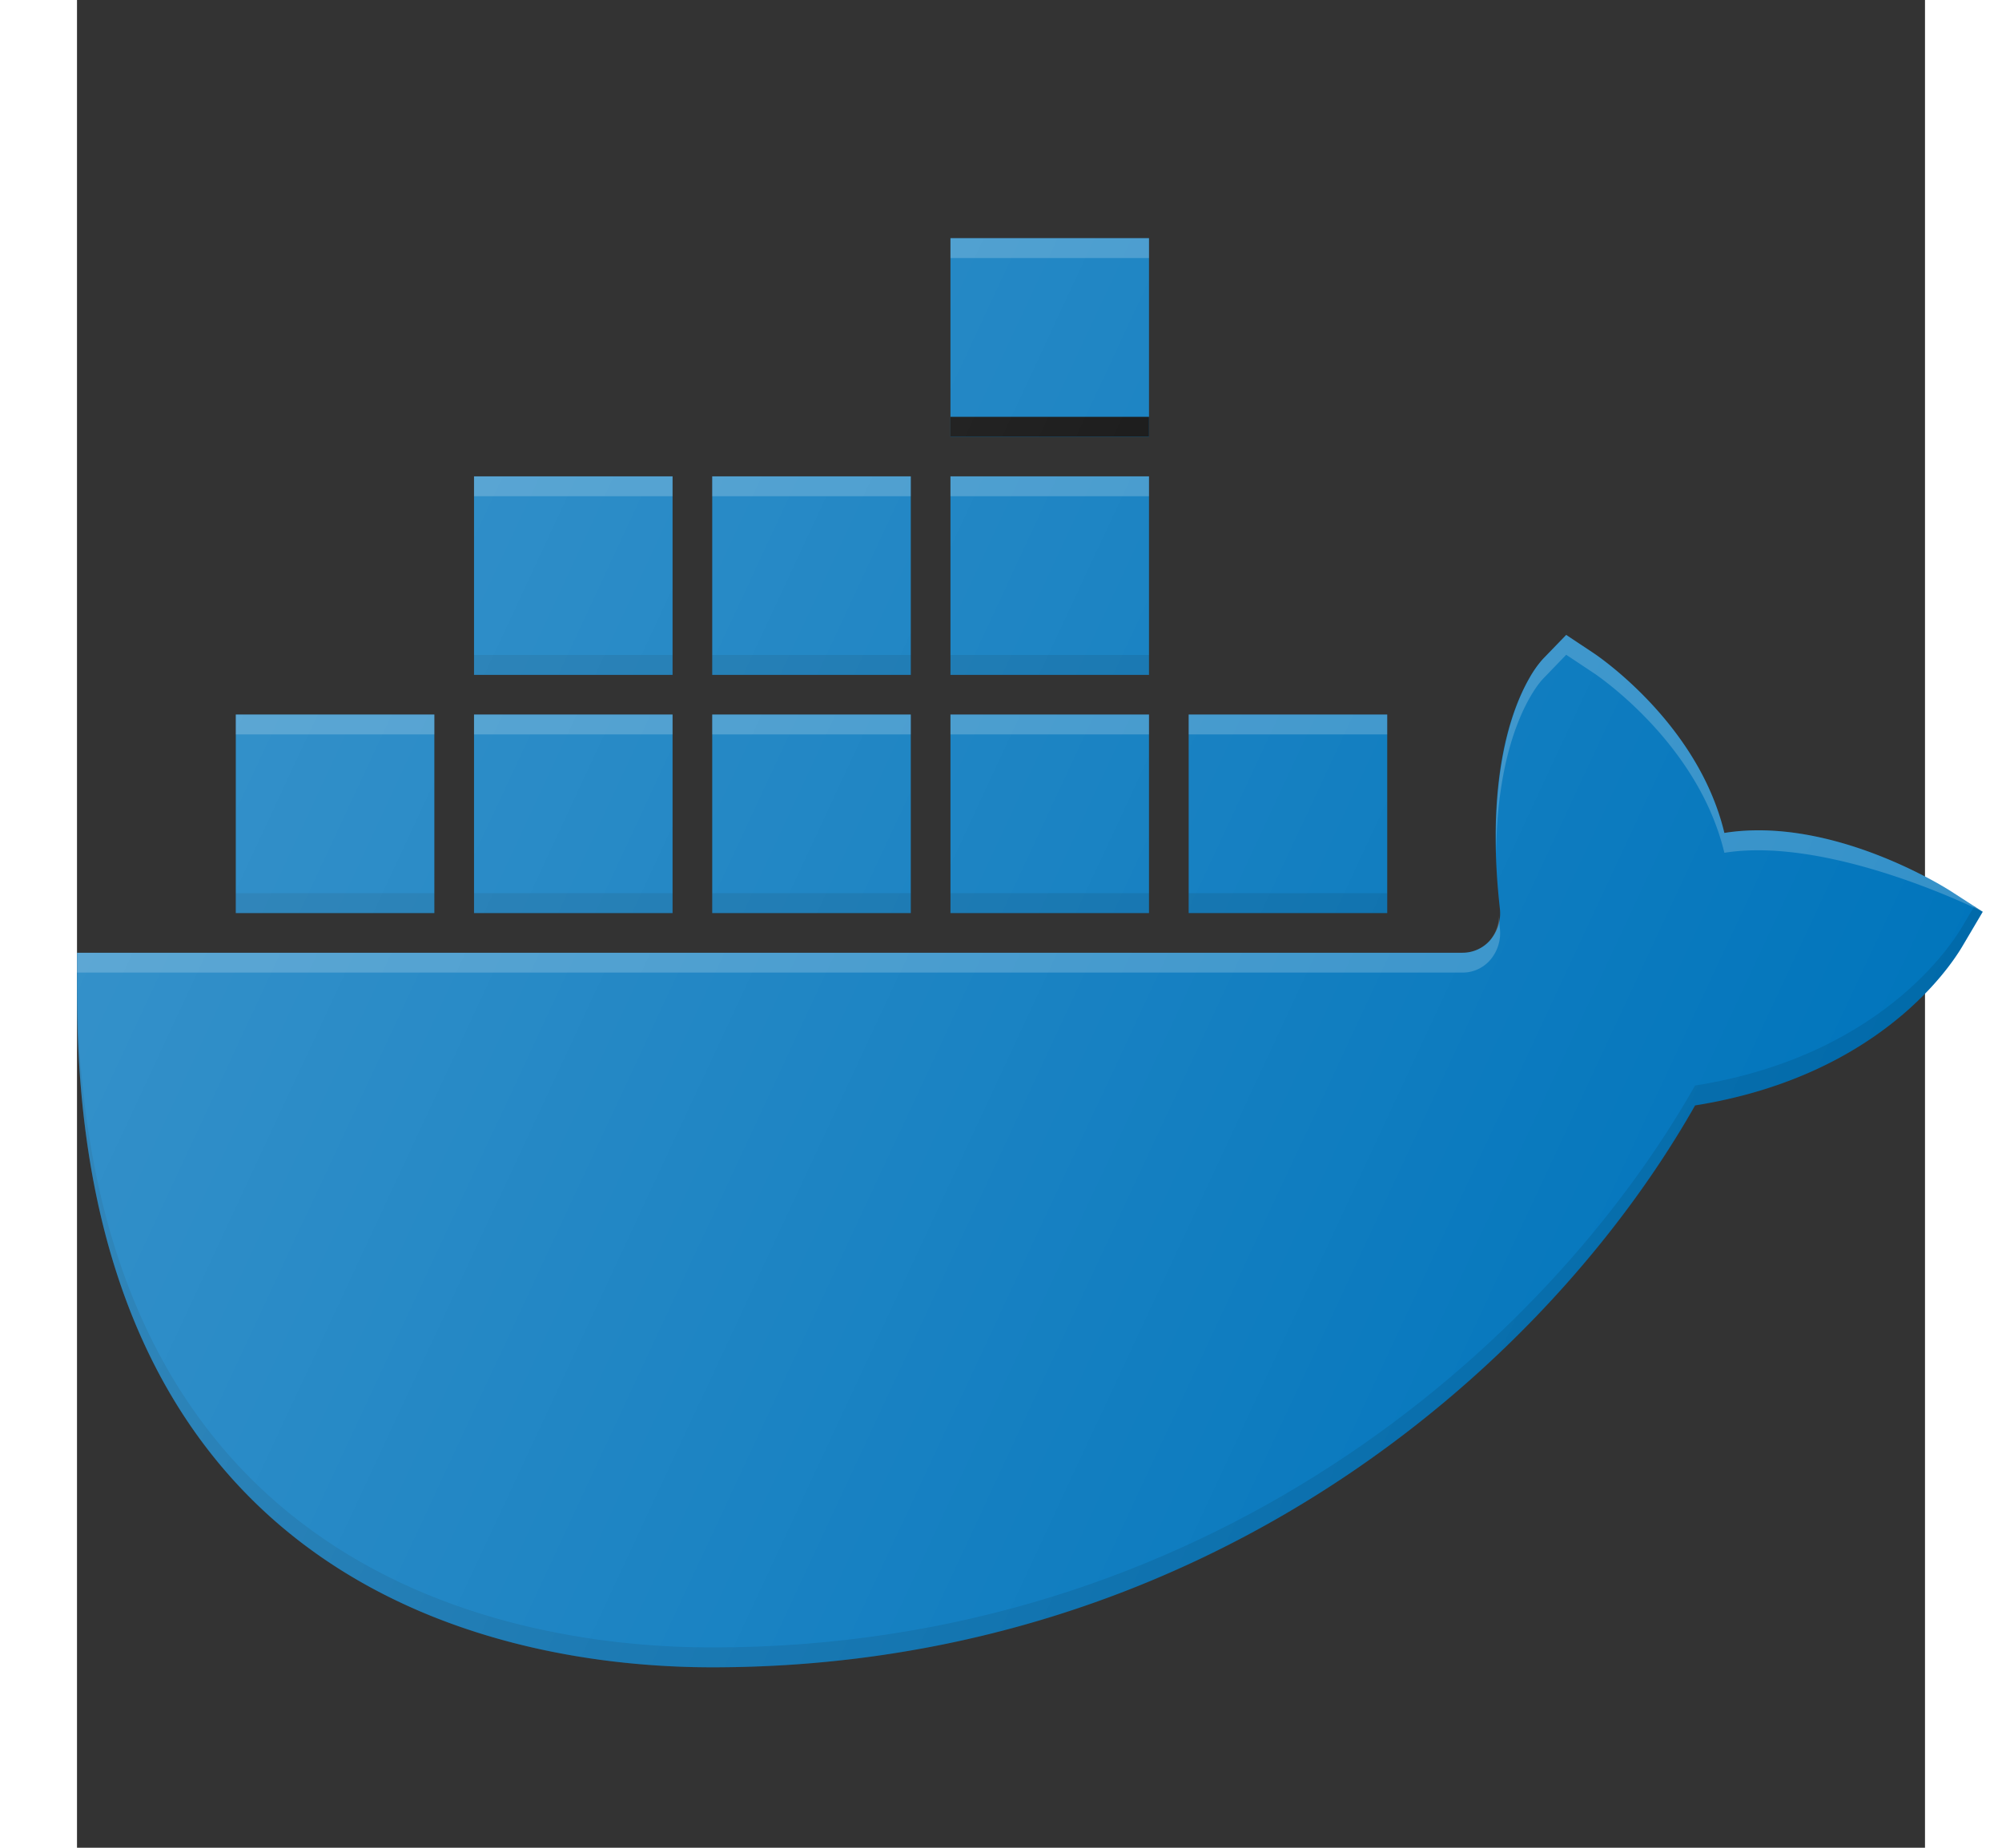 <svg xmlns="http://www.w3.org/2000/svg" width="65" height="60" viewBox="0 0 128 128" xml:space="preserve"><rect x="0" y="0" width="128" height="128" fill="#333333" stroke="none"/><linearGradient id="a" x1="1.726" x2="21.241" y1="8.3" y2="17.4" gradientUnits="userSpaceOnUse"><stop offset="0" stop-color="#fff" stop-opacity=".2"/><stop offset="1" stop-color="#fff" stop-opacity="0"/></linearGradient><path transform="scale(5.5)" fill="#0175bc" d="M11 3h2.5v2.5H11z" data-original="#0175bc"/><path transform="scale(5.5)" fill="#01010110" d="M11 5.25h2.5v.25H11z" data-original="#01010110"/><path transform="scale(5.5)" fill="#fff" d="M11 3h2.5v.25H11z" opacity=".2"/><path transform="scale(5.5)" fill="#0175bc" d="M11 6h2.5v2.5H11z"/><path transform="scale(5.5)" fill="#010101" d="M11 8.25h2.5v.25H11z" opacity=".1"/><path transform="scale(5.5)" fill="#fff" d="M11 6h2.5v.25H11z" opacity=".2"/><path transform="scale(5.5)" fill="#0175bc" d="M11 9h2.5v2.5H11z"/><path transform="scale(5.5)" fill="#010101" d="M11 11.25h2.5v.25H11z" opacity=".1"/><path transform="scale(5.5)" fill="#fff" d="M11 9h2.5v.25H11z" opacity=".2"/><path transform="scale(5.5)" fill="#0175bc" d="M8 6h2.5v2.5H8z"/><path transform="scale(5.5)" fill="#010101" d="M8 8.25h2.5v.25H8z" opacity=".1"/><path transform="scale(5.5)" fill="#fff" d="M8 6h2.5v.25H8z" opacity=".2"/><path transform="scale(5.5)" fill="#0175bc" d="M8 9h2.5v2.5H8z"/><path transform="scale(5.5)" fill="#010101" d="M8 11.25h2.5v.25H8z" opacity=".1"/><path transform="scale(5.5)" fill="#fff" d="M8 9h2.5v.25H8z" opacity=".2"/><path transform="scale(5.5)" fill="#0175bc" d="M5 6h2.5v2.5H5z"/><path transform="scale(5.5)" fill="#010101" d="M5 8.25h2.5v.25H5z" opacity=".1"/><path transform="scale(5.5)" fill="#fff" d="M5 6h2.5v.25H5z" opacity=".2"/><path transform="scale(5.5)" fill="#0175bc" d="M5 9h2.5v2.5H5z"/><path transform="scale(5.5)" fill="#010101" d="M5 11.25h2.5v.25H5z" opacity=".1"/><path transform="scale(5.5)" fill="#fff" d="M5 9h2.5v.25H5z" opacity=".2"/><path transform="scale(5.5)" fill="#0175bc" d="M2 9h2.5v2.5H2z"/><path transform="scale(5.5)" fill="#010101" d="M2 11.25h2.5v.25H2z" opacity=".1"/><path transform="scale(5.5)" fill="#fff" d="M2 9h2.5v.25H2z" opacity=".2"/><path transform="scale(5.5)" fill="#0175bc" d="M14 9h2.5v2.5H14z"/><path transform="scale(5.5)" fill="#010101" d="M14 11.25h2.5v.25H14z" opacity=".1"/><path transform="scale(5.5)" fill="#fff" d="M14 9h2.5v.25H14z" opacity=".2"/><path transform="scale(5.5)" fill="#0175bc" d="M23.595 11.223c-.07-.045-1.498-.947-2.849-.732-.327-1.37-1.583-2.222-1.644-2.263l-.348-.231-.29.3a1.3 1.3 0 0 0-.176.248c-.225.392-.55 1.269-.37 2.89a.52.52 0 0 1-.126.412.46.46 0 0 1-.344.153H0v.5C0 20.172 5.595 21 8 21c6.193 0 10.498-3.762 12.377-7.077 2.476-.395 3.333-1.95 3.378-2.024l.245-.415z"/><path transform="scale(5.5)" fill="#fff" d="M17.448 12H0v.25h17.448a.46.46 0 0 0 .344-.153.52.52 0 0 0 .126-.411c-.006-.052-.005-.093-.01-.143a.5.5 0 0 1-.116.304.46.46 0 0 1-.344.153m6.147-.777c-.07-.045-1.498-.947-2.849-.732-.327-1.37-1.583-2.222-1.644-2.263l-.348-.231-.29.3c-.02.021-.063.07-.118.154-.188.29-.51.985-.474 2.297.012-1.503.508-2.114.592-2.2l.29-.301.348.231c.061.041 1.317.894 1.644 2.263 1.35-.215 3.254.743 3.254.743z" opacity=".2"/><path transform="scale(5.5)" fill="#010101" d="M23.755 11.649c-.045.074-.902 1.63-3.378 2.024C18.498 16.988 14.193 20.75 8 20.75c-2.405 0-8-.828-8-8.5v.25C0 20.172 5.595 21 8 21c6.193 0 10.498-3.762 12.377-7.077 2.476-.395 3.333-1.95 3.378-2.024l.245-.415-.107-.069z" opacity=".1"/><path transform="scale(5.5)" fill="url(#a)" d="M13.5 6H11v2.5h2.5zm0 3H11v2.5h2.5zm3 0H14v2.5h2.5zm-3-6H11v2.5h2.5zm-3 3H8v2.5h2.5zm-6 3H2v2.5h2.5zm19.095 2.223c-.07-.045-1.498-.947-2.849-.732-.327-1.37-1.583-2.222-1.644-2.263l-.348-.231-.29.3a1.3 1.3 0 0 0-.176.248c-.225.392-.55 1.269-.37 2.89a.52.52 0 0 1-.126.412.46.46 0 0 1-.344.153H0v.5C0 20.172 5.595 21 8 21c6.193 0 10.498-3.762 12.377-7.077 2.476-.395 3.333-1.95 3.378-2.024l.245-.415zM10.5 9H8v2.5h2.5zm-3-3H5v2.5h2.5zm0 3H5v2.5h2.5z"/></svg>